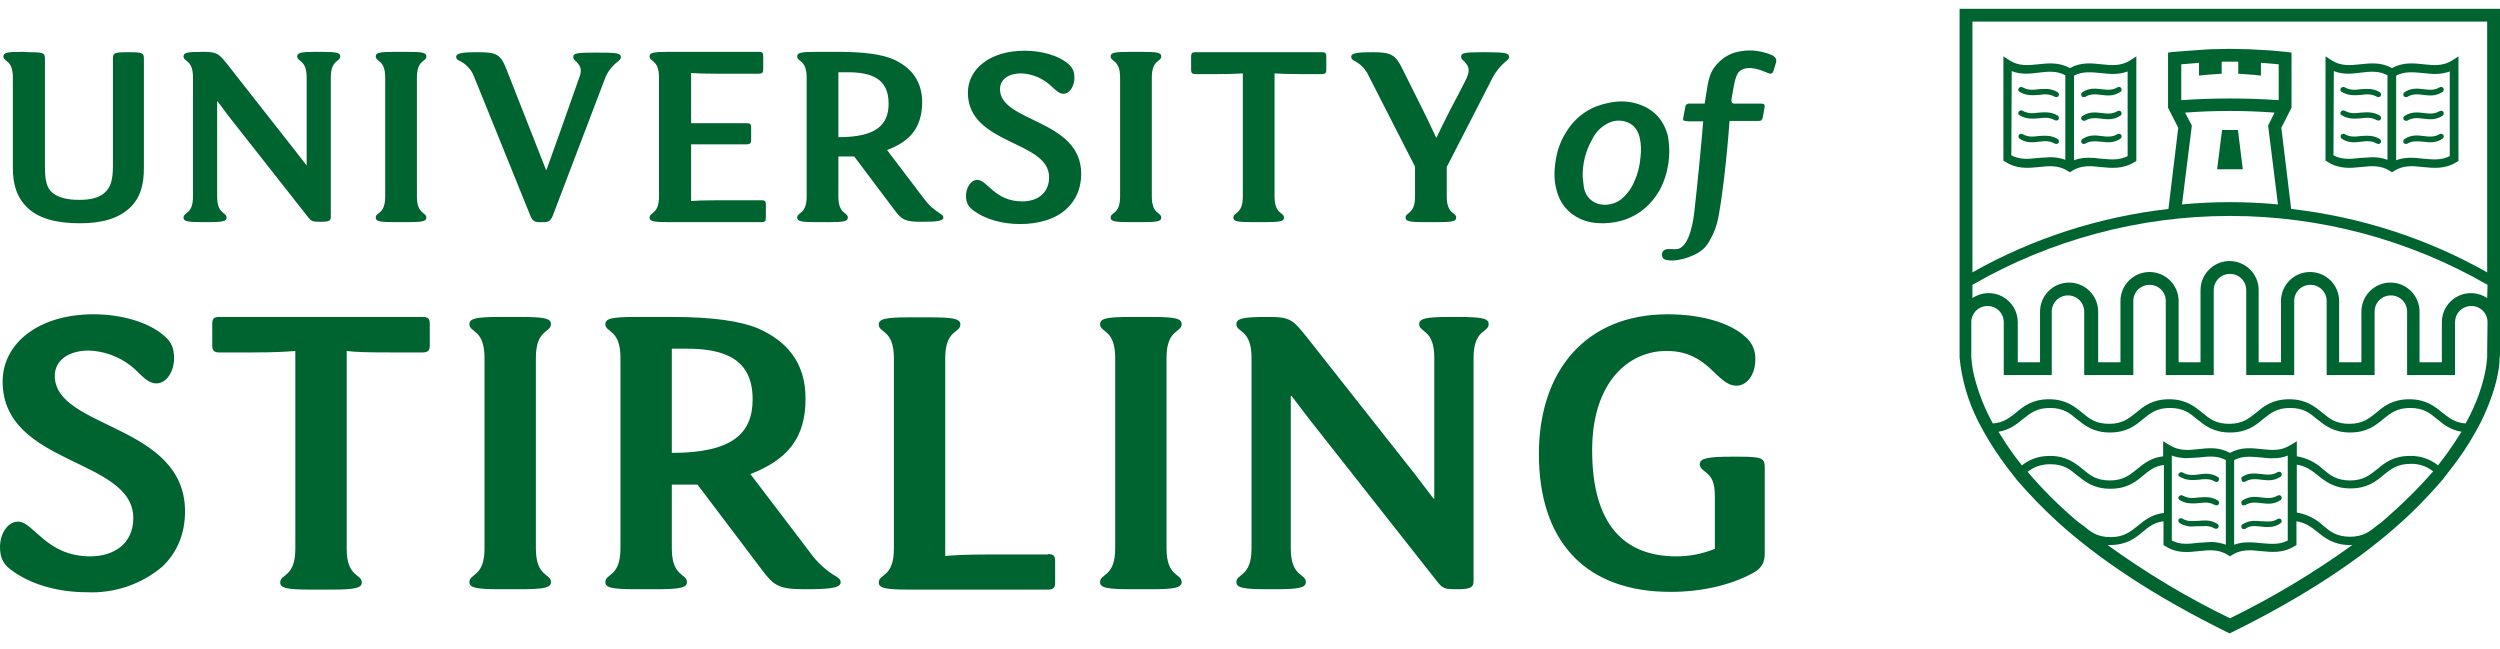 <svg width="77" height="20" viewBox="0 0 77 20" fill="none" xmlns="http://www.w3.org/2000/svg">
<g clip-path="url(#clip0_180_677)">
<path d="M0.081 11.751C0.081 10.576 1.186 9.68 2.885 9.68C3.699 9.68 4.56 9.901 5.071 10.355C5.281 10.53 5.362 10.739 5.362 11.03C5.362 11.425 5.141 11.809 4.815 11.809C4.606 11.809 4.432 11.646 4.234 11.448C3.834 11.049 3.298 10.817 2.733 10.797C2.129 10.797 1.687 11.088 1.687 11.576C1.687 13.216 5.699 13.054 5.699 15.752C5.699 16.438 5.455 17.02 5.002 17.45C4.354 17.998 3.523 18.28 2.675 18.241C1.803 18.241 0.931 18.009 0.314 17.532C0.07 17.346 0 17.125 0 16.845C0 16.462 0.221 16.066 0.558 16.066C1.035 16.066 1.419 17.136 2.78 17.136C3.489 17.136 4.106 16.764 4.106 15.95C4.094 14.1 0.081 14.345 0.081 11.751ZM13.016 9.762C13.178 9.762 13.237 9.808 13.237 9.971V10.646C13.237 10.797 13.178 10.855 13.016 10.855H11.992C11.317 10.855 10.922 10.844 10.678 10.809V16.904C10.678 17.788 11.143 17.671 11.143 17.939C11.143 18.113 10.934 18.16 10.189 18.16H9.584C8.828 18.16 8.631 18.113 8.631 17.939C8.631 17.671 9.096 17.788 9.096 16.904V10.809C8.852 10.832 8.456 10.855 7.781 10.855H6.758C6.595 10.855 6.537 10.797 6.537 10.646V9.971C6.537 9.808 6.595 9.762 6.758 9.762H13.016ZM16.505 16.892C16.505 17.776 16.97 17.66 16.97 17.927C16.97 18.102 16.761 18.148 16.017 18.148H15.412C14.656 18.148 14.458 18.102 14.458 17.927C14.458 17.66 14.923 17.776 14.923 16.892V11.018C14.923 10.134 14.458 10.25 14.458 9.983C14.458 9.808 14.667 9.762 15.412 9.762H16.017C16.773 9.762 16.97 9.808 16.97 9.983C16.97 10.25 16.505 10.134 16.505 11.018V16.892ZM21.146 10.739H20.692V13.949C22.577 13.949 23.181 13.333 23.181 12.297C23.181 11.076 22.344 10.739 21.146 10.739ZM23.112 14.601L24.926 16.985C25.151 17.309 25.445 17.579 25.787 17.776C25.868 17.834 25.892 17.869 25.892 17.939C25.892 18.125 25.473 18.148 24.775 18.148C23.996 18.148 23.833 18.043 23.461 17.543L21.483 14.926H20.692V16.892C20.692 17.776 21.158 17.66 21.158 17.927C21.158 18.102 20.948 18.148 20.204 18.148H19.599C18.843 18.148 18.645 18.102 18.645 17.927C18.645 17.66 19.11 17.776 19.11 16.892V11.018C19.11 10.134 18.645 10.25 18.645 9.983C18.645 9.808 18.855 9.762 19.599 9.762H20.692C21.96 9.762 22.832 9.89 23.391 10.134C24.182 10.495 24.81 11.123 24.81 12.263C24.821 13.542 24.193 14.182 23.112 14.601ZM32.277 17.066C32.44 17.066 32.498 17.113 32.498 17.276V17.95C32.498 18.102 32.44 18.16 32.277 18.16H28.02C27.264 18.16 27.066 18.113 27.066 17.939C27.066 17.671 27.532 17.788 27.532 16.904V11.03C27.532 10.146 27.066 10.262 27.066 9.995C27.066 9.82 27.276 9.774 28.02 9.774H28.625C29.381 9.774 29.579 9.82 29.579 9.995C29.579 10.262 29.113 10.146 29.113 11.03V17.125C29.358 17.101 29.753 17.078 30.428 17.078H32.277V17.066ZM35.929 16.892C35.929 17.776 36.395 17.66 36.395 17.927C36.395 18.102 36.185 18.148 35.441 18.148H34.836C34.08 18.148 33.882 18.102 33.882 17.927C33.882 17.66 34.348 17.776 34.348 16.892V11.018C34.348 10.134 33.882 10.25 33.882 9.983C33.882 9.808 34.092 9.762 34.836 9.762H35.441C36.197 9.762 36.395 9.808 36.395 9.983C36.395 10.25 35.929 10.134 35.929 11.018V16.892ZM44.176 15.357V11.018C44.176 10.134 43.711 10.25 43.711 9.983C43.711 9.808 43.92 9.762 44.665 9.762H44.897C45.653 9.762 45.851 9.808 45.851 9.983C45.851 10.25 45.386 10.134 45.386 11.018V17.904C45.386 18.078 45.304 18.148 44.909 18.148H44.828C44.467 18.148 44.42 18.102 44.269 17.916L40.338 12.926L39.779 12.193H39.756V16.892C39.756 17.776 40.221 17.66 40.221 17.927C40.221 18.102 40.012 18.148 39.268 18.148H39.035C38.279 18.148 38.081 18.102 38.081 17.927C38.081 17.66 38.547 17.776 38.547 16.892V11.018C38.547 10.134 38.081 10.25 38.081 9.983C38.081 9.808 38.291 9.762 39.035 9.762H39.117C39.768 9.762 39.849 9.89 40.245 10.378L43.595 14.624L44.153 15.357H44.176ZM51.33 10.809C50.155 10.809 49.038 11.774 49.038 13.868C49.038 16.159 50.027 17.136 51.632 17.136C52.051 17.136 52.446 17.055 52.818 16.904V15.322C52.818 14.833 52.725 14.682 52.493 14.508C52.388 14.426 52.353 14.38 52.353 14.298C52.353 14.112 52.62 14.066 53.342 14.066H53.563C54.284 14.066 54.354 14.112 54.354 14.403V17.043C54.354 17.311 54.272 17.497 53.993 17.648C53.295 18.032 52.376 18.23 51.457 18.23C48.77 18.23 47.398 16.613 47.398 13.984C47.398 11.425 48.84 9.68 51.364 9.68C52.411 9.68 53.295 9.948 53.749 10.367C53.855 10.453 53.938 10.564 53.993 10.689C54.048 10.815 54.072 10.951 54.063 11.088C54.063 11.507 53.83 11.879 53.481 11.879C52.865 11.879 52.644 10.809 51.33 10.809ZM77 10.809V0.271H60.355V11.018C60.423 11.708 60.621 12.379 60.937 12.995L61.1 13.298C61.321 13.693 61.6 14.124 61.961 14.577L62.123 14.787C62.519 15.246 62.943 15.681 63.391 16.089C64.601 17.183 66.299 18.346 68.672 19.509C71.045 18.346 72.743 17.183 73.953 16.089L74.267 15.799C74.627 15.45 74.941 15.112 75.22 14.787L75.383 14.577C75.744 14.124 76.035 13.693 76.244 13.309L76.407 13.007C76.663 12.484 76.814 12.042 76.895 11.693C76.965 11.402 76.988 11.181 76.988 11.03C77.012 10.879 77.012 10.809 77 10.809ZM64.008 16.078C63.414 15.578 62.891 15.054 62.449 14.531C62.624 14.403 62.821 14.298 63.147 14.298C63.566 14.298 63.763 14.461 63.984 14.647C64.217 14.833 64.485 15.054 64.996 15.054C65.508 15.054 65.776 14.845 66.008 14.647C66.194 14.496 66.357 14.356 66.648 14.321V15.799C66.264 15.845 66.043 16.031 65.846 16.194C65.613 16.38 65.415 16.543 65.008 16.543C64.589 16.543 64.391 16.38 64.171 16.194L64.008 16.078ZM68.683 19.044C67.364 18.403 66.103 17.648 64.915 16.787H64.985C65.496 16.787 65.764 16.578 65.997 16.38C66.183 16.229 66.346 16.089 66.636 16.055V16.787L66.695 16.822C67.055 17.055 67.404 17.008 67.741 16.973C68.044 16.939 68.335 16.915 68.614 17.09L68.683 17.136L68.753 17.09C69.032 16.915 69.323 16.939 69.626 16.973C69.963 17.008 70.312 17.043 70.672 16.822L70.731 16.787V16.055C71.01 16.101 71.184 16.229 71.37 16.38C71.603 16.566 71.871 16.787 72.382 16.787H72.452C71.262 17.645 70.001 18.4 68.683 19.044ZM66.892 16.648V14.031C67.032 14.089 67.171 14.1 67.323 14.112L67.741 14.089C68.02 14.054 68.3 14.031 68.556 14.17V16.776C68.428 16.729 68.3 16.706 68.16 16.694H68.09L67.707 16.718C67.427 16.752 67.16 16.787 66.892 16.648ZM68.811 16.776V14.17C69.079 14.031 69.347 14.066 69.626 14.089C69.765 14.1 69.905 14.124 70.044 14.112C70.184 14.112 70.324 14.089 70.463 14.031V16.648C70.196 16.787 69.928 16.752 69.649 16.729C69.498 16.718 69.347 16.694 69.195 16.706C69.079 16.706 68.951 16.729 68.811 16.776ZM73.359 16.078L73.22 16.182C72.987 16.369 72.789 16.531 72.382 16.531C71.964 16.531 71.766 16.369 71.545 16.182C71.323 15.974 71.043 15.836 70.742 15.787V14.31C71.021 14.356 71.196 14.484 71.382 14.635C71.615 14.822 71.882 15.043 72.394 15.043C72.906 15.043 73.173 14.833 73.406 14.635C73.638 14.449 73.836 14.287 74.243 14.287C74.496 14.277 74.744 14.36 74.941 14.519C74.476 15.054 73.953 15.566 73.359 16.078ZM75.732 13.426C75.535 13.739 75.321 14.042 75.092 14.333C74.849 14.138 74.544 14.035 74.232 14.042C73.72 14.042 73.452 14.252 73.22 14.449C72.987 14.635 72.789 14.798 72.382 14.798C71.964 14.798 71.766 14.635 71.545 14.449C71.323 14.241 71.043 14.103 70.742 14.054V13.589L70.614 13.67L70.533 13.716C70.254 13.891 69.963 13.868 69.661 13.833C69.347 13.798 69.021 13.763 68.683 13.949C68.346 13.763 68.02 13.798 67.707 13.833C67.404 13.868 67.113 13.891 66.834 13.716L66.753 13.67L66.625 13.589V14.054C66.241 14.1 66.02 14.287 65.822 14.449C65.59 14.635 65.392 14.798 64.985 14.798C64.566 14.798 64.368 14.635 64.147 14.449C63.915 14.263 63.647 14.042 63.135 14.042C62.728 14.042 62.472 14.182 62.275 14.333C62.042 14.045 61.828 13.742 61.635 13.426L61.553 13.298C61.902 13.24 62.112 13.065 62.298 12.914C62.531 12.728 62.728 12.565 63.135 12.565C63.554 12.565 63.752 12.728 63.973 12.914C64.205 13.1 64.473 13.321 64.985 13.321C65.496 13.321 65.764 13.112 65.997 12.914C66.229 12.728 66.427 12.565 66.834 12.565C67.253 12.565 67.451 12.728 67.672 12.914C67.904 13.1 68.172 13.321 68.683 13.321C69.195 13.321 69.463 13.112 69.695 12.914C69.928 12.728 70.126 12.565 70.533 12.565C70.952 12.565 71.149 12.728 71.37 12.914C71.603 13.1 71.871 13.321 72.382 13.321C72.894 13.321 73.162 13.112 73.394 12.914C73.627 12.728 73.825 12.565 74.232 12.565C74.65 12.565 74.848 12.728 75.069 12.914C75.255 13.065 75.465 13.24 75.814 13.298L75.732 13.426ZM76.605 10.809V11.006C76.593 11.123 76.581 11.309 76.523 11.553C76.442 11.902 76.29 12.414 75.942 13.042C75.604 13.019 75.43 12.867 75.22 12.705C74.988 12.518 74.72 12.297 74.209 12.297C73.697 12.297 73.429 12.507 73.197 12.705C72.964 12.891 72.766 13.054 72.359 13.054C71.94 13.054 71.743 12.891 71.522 12.705C71.289 12.518 71.021 12.297 70.51 12.297C69.998 12.297 69.73 12.507 69.498 12.705C69.265 12.891 69.067 13.054 68.66 13.054C68.242 13.054 68.044 12.891 67.823 12.705C67.59 12.518 67.323 12.297 66.811 12.297C66.299 12.297 66.032 12.507 65.799 12.705C65.566 12.891 65.369 13.054 64.962 13.054C64.543 13.054 64.345 12.891 64.124 12.705C63.891 12.518 63.624 12.297 63.112 12.297C62.6 12.297 62.333 12.507 62.1 12.705C61.891 12.867 61.716 13.019 61.379 13.042C61.12 12.573 60.925 12.073 60.797 11.553C60.739 11.309 60.728 11.123 60.716 11.006V9.925C60.716 9.646 60.937 9.425 61.216 9.425C61.495 9.425 61.716 9.646 61.716 9.925V11.553H63.194V9.599C63.194 9.32 63.414 9.099 63.694 9.099C63.973 9.099 64.194 9.32 64.194 9.599V11.553H65.706V9.273C65.706 8.994 65.927 8.773 66.206 8.773C66.485 8.773 66.706 8.994 66.706 9.273V11.553H68.183V8.936C68.183 8.657 68.404 8.436 68.683 8.436C68.963 8.436 69.184 8.657 69.184 8.936V11.553H70.661V9.273C70.661 8.994 70.882 8.773 71.161 8.773C71.44 8.773 71.661 8.994 71.661 9.273V11.553H73.138V9.599C73.138 9.32 73.359 9.099 73.638 9.099C73.918 9.099 74.139 9.32 74.139 9.599V11.553H75.616V9.925C75.616 9.646 75.837 9.425 76.116 9.425C76.395 9.425 76.616 9.646 76.616 9.925L76.605 10.809ZM76.605 9.18C76.47 9.09 76.313 9.037 76.15 9.029C75.988 9.02 75.826 9.056 75.683 9.133C75.54 9.21 75.419 9.324 75.336 9.463C75.252 9.603 75.209 9.762 75.209 9.925V11.158H74.522V9.599C74.522 9.361 74.428 9.134 74.26 8.966C74.092 8.798 73.864 8.703 73.627 8.703C73.389 8.703 73.162 8.798 72.994 8.966C72.826 9.134 72.731 9.361 72.731 9.599V11.158H72.045V9.273C72.045 9.036 71.951 8.808 71.783 8.64C71.615 8.472 71.387 8.378 71.149 8.378C70.912 8.378 70.684 8.472 70.516 8.64C70.348 8.808 70.254 9.036 70.254 9.273V11.158H69.567V8.936C69.567 8.698 69.473 8.471 69.305 8.303C69.137 8.135 68.909 8.04 68.672 8.04C68.434 8.04 68.207 8.135 68.039 8.303C67.871 8.471 67.776 8.698 67.776 8.936V11.158H67.102V9.273C67.102 9.036 67.007 8.808 66.839 8.64C66.671 8.472 66.444 8.378 66.206 8.378C65.969 8.378 65.741 8.472 65.573 8.64C65.405 8.808 65.31 9.036 65.31 9.273V11.158H64.624V9.599C64.624 9.361 64.53 9.134 64.362 8.966C64.194 8.798 63.966 8.703 63.728 8.703C63.491 8.703 63.263 8.798 63.095 8.966C62.927 9.134 62.833 9.361 62.833 9.599V11.158H62.147V9.925C62.147 9.762 62.103 9.603 62.019 9.463C61.936 9.324 61.816 9.21 61.672 9.133C61.529 9.056 61.367 9.02 61.205 9.029C61.043 9.037 60.886 9.09 60.751 9.18V8.773C63.163 7.383 65.899 6.651 68.683 6.651C71.468 6.651 74.204 7.383 76.616 8.773L76.605 9.18ZM67.939 2.306L68.242 2.283L68.428 2.271V1.899H68.939V2.271L69.126 2.283L69.428 2.306L69.637 2.329V1.934L70.184 1.98V3.085C69.185 3.016 68.182 3.016 67.183 3.085V1.98L67.73 1.934V2.329L67.939 2.306ZM67.299 3.469C68.217 3.4 69.138 3.4 70.056 3.469L69.858 3.865L70.161 6.296C69.178 6.203 68.189 6.203 67.206 6.296L67.509 3.865L67.299 3.469ZM76.605 8.389C74.755 7.343 72.696 6.68 70.568 6.435L70.265 3.935L70.579 3.318V1.62L70.405 1.597C70.088 1.562 69.77 1.539 69.451 1.527L69.242 1.515H69.137L68.683 1.504L68.218 1.515H68.114L67.904 1.527L66.95 1.597L66.776 1.62V3.318L67.09 3.935L66.788 6.435C64.659 6.68 62.6 7.343 60.751 8.389V0.666H76.605V8.389Z" fill="#006430"/>
<path d="M72.731 5.144C73.034 5.109 73.324 5.086 73.604 5.261L73.673 5.307L73.743 5.261C74.022 5.086 74.313 5.109 74.615 5.144C74.953 5.179 75.302 5.214 75.662 4.993L75.721 4.958V1.736L75.523 1.864C75.244 2.039 74.953 2.015 74.65 1.98C74.336 1.946 74.011 1.911 73.673 2.097C73.336 1.911 73.01 1.946 72.696 1.98C72.394 2.015 72.103 2.039 71.824 1.864L71.626 1.736V4.946L71.684 4.981C72.045 5.214 72.394 5.179 72.731 5.144ZM73.801 2.329C74.069 2.19 74.336 2.225 74.615 2.248C74.895 2.283 75.174 2.306 75.453 2.201V4.807C75.185 4.946 74.918 4.912 74.639 4.888C74.36 4.853 74.081 4.83 73.801 4.935V2.329ZM71.882 2.19C72.173 2.306 72.452 2.271 72.72 2.236C72.999 2.201 73.278 2.178 73.534 2.318V4.923C73.383 4.865 73.22 4.842 73.069 4.842L72.685 4.865C72.406 4.9 72.126 4.923 71.871 4.784L71.882 2.19Z" fill="#006430"/>
<path d="M72.126 2.83C72.336 2.958 72.533 2.934 72.72 2.923C72.894 2.899 73.045 2.888 73.208 2.981L73.255 2.992C73.278 2.992 73.313 2.981 73.324 2.958C73.348 2.923 73.336 2.864 73.301 2.841C73.092 2.713 72.894 2.737 72.708 2.748C72.533 2.771 72.382 2.783 72.219 2.69C72.2 2.68 72.178 2.676 72.157 2.681C72.136 2.685 72.117 2.696 72.103 2.713C72.068 2.76 72.08 2.806 72.126 2.83ZM72.126 3.551C72.336 3.679 72.533 3.655 72.72 3.644C72.894 3.62 73.045 3.609 73.208 3.702L73.255 3.714C73.278 3.714 73.313 3.702 73.324 3.679C73.348 3.644 73.336 3.586 73.301 3.562C73.092 3.434 72.894 3.458 72.708 3.469C72.533 3.493 72.382 3.504 72.219 3.411C72.2 3.401 72.178 3.398 72.157 3.402C72.136 3.406 72.117 3.418 72.103 3.434C72.068 3.481 72.08 3.527 72.126 3.551ZM72.72 4.365C72.894 4.342 73.045 4.33 73.208 4.423L73.255 4.435C73.278 4.435 73.313 4.423 73.324 4.4C73.348 4.365 73.336 4.307 73.301 4.283C73.092 4.156 72.894 4.179 72.708 4.19C72.533 4.214 72.382 4.225 72.219 4.132C72.184 4.109 72.126 4.121 72.103 4.156C72.08 4.19 72.091 4.249 72.126 4.272C72.324 4.411 72.533 4.388 72.72 4.365ZM74.639 4.365C74.825 4.388 75.023 4.411 75.232 4.272C75.267 4.249 75.278 4.202 75.255 4.156C75.232 4.121 75.185 4.109 75.139 4.132C74.988 4.225 74.825 4.214 74.65 4.19C74.464 4.167 74.266 4.144 74.057 4.283C74.022 4.307 74.011 4.353 74.034 4.4C74.046 4.423 74.08 4.435 74.104 4.435L74.15 4.423C74.301 4.33 74.464 4.353 74.639 4.365ZM74.104 3.725L74.15 3.714C74.301 3.62 74.464 3.632 74.639 3.655C74.825 3.679 75.023 3.702 75.232 3.562C75.267 3.539 75.278 3.493 75.255 3.446C75.232 3.411 75.185 3.4 75.139 3.423C74.988 3.516 74.825 3.504 74.65 3.481C74.464 3.458 74.266 3.434 74.057 3.574C74.022 3.597 74.011 3.644 74.034 3.69L74.104 3.725ZM74.104 2.992L74.15 2.981C74.301 2.888 74.464 2.899 74.639 2.923C74.825 2.946 75.023 2.969 75.232 2.83C75.267 2.806 75.278 2.76 75.255 2.713C75.232 2.678 75.185 2.667 75.139 2.69C74.988 2.783 74.825 2.771 74.65 2.748C74.464 2.725 74.266 2.702 74.057 2.841C74.022 2.864 74.011 2.911 74.034 2.958C74.046 2.981 74.08 2.992 74.104 2.992ZM62.81 5.144C63.112 5.109 63.403 5.086 63.682 5.261L63.752 5.307L63.822 5.261C64.101 5.086 64.391 5.109 64.694 5.144C65.031 5.179 65.38 5.214 65.741 4.993L65.799 4.958V1.736L65.601 1.864C65.322 2.039 65.031 2.015 64.729 1.98C64.415 1.946 64.089 1.911 63.752 2.097C63.414 1.911 63.089 1.946 62.775 1.98C62.472 2.015 62.181 2.039 61.902 1.864L61.705 1.736V4.946L61.763 4.981C62.123 5.214 62.472 5.179 62.81 5.144ZM63.88 2.329C64.147 2.19 64.415 2.225 64.694 2.248C64.973 2.283 65.252 2.306 65.531 2.201V4.807C65.264 4.946 64.996 4.912 64.717 4.888C64.438 4.853 64.159 4.83 63.88 4.935V2.329ZM61.961 2.19C62.251 2.306 62.53 2.271 62.798 2.236C63.077 2.201 63.356 2.178 63.612 2.318V4.923C63.461 4.865 63.298 4.842 63.147 4.842L62.763 4.865C62.484 4.9 62.205 4.923 61.949 4.784L61.961 2.19Z" fill="#006430"/>
<path d="M62.205 2.83C62.414 2.957 62.612 2.934 62.798 2.923C62.972 2.899 63.124 2.888 63.286 2.981L63.333 2.992C63.356 2.992 63.391 2.981 63.403 2.957C63.426 2.923 63.414 2.864 63.38 2.841C63.17 2.713 62.972 2.736 62.786 2.748C62.612 2.771 62.461 2.783 62.298 2.69C62.279 2.68 62.257 2.676 62.235 2.681C62.214 2.685 62.195 2.696 62.181 2.713C62.147 2.76 62.158 2.806 62.205 2.83ZM62.205 3.551C62.414 3.679 62.612 3.655 62.798 3.644C62.972 3.62 63.124 3.609 63.286 3.702L63.333 3.714C63.356 3.714 63.391 3.702 63.403 3.679C63.426 3.644 63.414 3.586 63.38 3.562C63.17 3.434 62.972 3.458 62.786 3.469C62.612 3.493 62.461 3.504 62.298 3.411C62.279 3.401 62.257 3.398 62.235 3.402C62.214 3.406 62.195 3.418 62.181 3.434C62.147 3.481 62.158 3.527 62.205 3.551ZM62.798 4.365C62.972 4.342 63.124 4.33 63.286 4.423L63.333 4.435C63.356 4.435 63.391 4.423 63.403 4.4C63.426 4.365 63.414 4.307 63.38 4.283C63.17 4.156 62.972 4.179 62.786 4.19C62.612 4.214 62.461 4.225 62.298 4.132C62.263 4.109 62.205 4.121 62.181 4.156C62.158 4.19 62.17 4.249 62.205 4.272C62.402 4.411 62.612 4.388 62.798 4.365ZM64.717 4.365C64.903 4.388 65.101 4.411 65.31 4.272C65.345 4.249 65.357 4.202 65.334 4.156C65.31 4.121 65.264 4.109 65.217 4.132C65.066 4.225 64.903 4.214 64.729 4.19C64.543 4.167 64.345 4.144 64.135 4.283C64.101 4.307 64.089 4.353 64.112 4.4C64.124 4.423 64.159 4.435 64.182 4.435L64.229 4.423C64.38 4.33 64.543 4.353 64.717 4.365ZM64.182 3.725L64.229 3.714C64.38 3.62 64.543 3.632 64.717 3.655C64.903 3.679 65.101 3.702 65.31 3.562C65.345 3.539 65.357 3.493 65.334 3.446C65.31 3.411 65.264 3.399 65.217 3.423C65.066 3.516 64.903 3.504 64.729 3.481C64.543 3.458 64.345 3.434 64.135 3.574C64.101 3.597 64.089 3.644 64.112 3.69L64.182 3.725ZM64.182 2.992L64.229 2.981C64.38 2.888 64.543 2.899 64.717 2.923C64.903 2.946 65.101 2.969 65.31 2.83C65.345 2.806 65.357 2.76 65.334 2.713C65.31 2.678 65.264 2.667 65.217 2.69C65.066 2.783 64.903 2.771 64.729 2.748C64.543 2.725 64.345 2.702 64.135 2.841C64.101 2.864 64.089 2.911 64.112 2.957C64.124 2.981 64.159 2.992 64.182 2.992ZM69.079 5.214L68.928 4.004H68.439L68.288 5.214H69.079ZM67.136 14.682C67.346 14.81 67.543 14.787 67.73 14.775L67.823 14.763C67.962 14.752 68.09 14.752 68.218 14.833L68.265 14.845C68.288 14.845 68.323 14.833 68.334 14.81L68.346 14.74C68.346 14.717 68.334 14.705 68.311 14.694C68.234 14.643 68.147 14.611 68.055 14.601C67.939 14.577 67.823 14.601 67.718 14.612L67.637 14.624C67.497 14.635 67.357 14.635 67.23 14.554C67.21 14.544 67.188 14.54 67.167 14.545C67.146 14.549 67.127 14.56 67.113 14.577C67.078 14.601 67.09 14.659 67.136 14.682ZM67.136 15.403C67.346 15.531 67.543 15.508 67.73 15.496C67.904 15.473 68.055 15.461 68.218 15.554L68.265 15.566C68.288 15.566 68.323 15.554 68.334 15.531C68.358 15.496 68.346 15.438 68.311 15.415C68.102 15.287 67.904 15.31 67.718 15.322C67.543 15.345 67.392 15.357 67.23 15.264C67.21 15.253 67.188 15.25 67.167 15.254C67.146 15.258 67.127 15.27 67.113 15.287C67.078 15.322 67.09 15.38 67.136 15.403ZM67.858 16.206C67.974 16.194 68.09 16.206 68.207 16.276L68.253 16.287C68.276 16.287 68.311 16.276 68.323 16.252C68.346 16.217 68.334 16.159 68.299 16.136L68.207 16.089C68.032 16.008 67.858 16.031 67.706 16.043H67.671C67.509 16.055 67.369 16.066 67.218 15.973C67.199 15.963 67.177 15.96 67.156 15.964C67.134 15.968 67.115 15.979 67.102 15.996L67.09 16.055L67.102 16.078L67.136 16.113C67.253 16.182 67.357 16.206 67.462 16.217L67.718 16.206H67.858ZM69.498 16.206L69.637 16.217C69.719 16.229 69.812 16.241 69.905 16.229C70.009 16.229 70.126 16.194 70.23 16.124L70.265 16.089L70.277 16.066L70.265 16.008C70.242 15.973 70.195 15.961 70.149 15.985C70.009 16.078 69.858 16.066 69.695 16.055H69.66C69.509 16.043 69.335 16.02 69.16 16.101L69.067 16.148C69.032 16.171 69.021 16.217 69.044 16.264C69.056 16.287 69.091 16.299 69.114 16.299L69.16 16.287C69.265 16.206 69.381 16.194 69.498 16.206ZM69.114 15.566L69.16 15.554C69.311 15.461 69.474 15.473 69.649 15.496C69.835 15.519 70.033 15.543 70.242 15.403C70.277 15.38 70.288 15.333 70.265 15.287C70.242 15.252 70.195 15.24 70.149 15.264C69.998 15.357 69.835 15.345 69.66 15.322C69.474 15.298 69.277 15.275 69.067 15.415C69.032 15.438 69.021 15.485 69.044 15.531C69.056 15.554 69.079 15.566 69.114 15.566ZM69.114 14.845L69.16 14.833C69.288 14.752 69.416 14.752 69.556 14.763L69.649 14.775C69.835 14.798 70.033 14.822 70.242 14.682C70.277 14.659 70.288 14.612 70.265 14.566C70.242 14.531 70.195 14.519 70.149 14.542C70.021 14.624 69.881 14.624 69.742 14.612L69.66 14.601C69.556 14.589 69.439 14.577 69.323 14.589C69.232 14.599 69.144 14.631 69.067 14.682C69.044 14.694 69.032 14.717 69.032 14.729L69.044 14.798C69.056 14.833 69.079 14.845 69.114 14.845Z" fill="#006430"/>
<path d="M49.375 6.877C49.131 6.877 48.887 6.842 48.666 6.738C48.487 6.657 48.329 6.537 48.204 6.386C48.079 6.234 47.99 6.056 47.945 5.865C47.863 5.575 47.863 5.284 47.91 4.981C47.956 4.621 48.084 4.284 48.294 3.981C48.596 3.539 49.015 3.272 49.55 3.167C49.876 3.097 50.201 3.109 50.515 3.225C50.957 3.388 51.236 3.702 51.364 4.156C51.479 4.733 51.393 5.332 51.12 5.854C50.771 6.447 50.259 6.796 49.573 6.866L49.375 6.877ZM48.747 5.458L48.782 5.761C48.817 5.947 48.898 6.098 49.061 6.203C49.306 6.366 49.69 6.331 49.922 6.145C50.099 6.002 50.239 5.818 50.329 5.609C50.441 5.368 50.508 5.108 50.527 4.842C50.55 4.644 50.55 4.446 50.504 4.249C50.477 4.102 50.403 3.967 50.294 3.865C50.187 3.78 50.057 3.729 49.921 3.717C49.785 3.704 49.648 3.731 49.527 3.795C49.312 3.902 49.14 4.078 49.038 4.295C48.836 4.649 48.735 5.051 48.747 5.458ZM53.272 3.725H54.156C54.249 3.725 54.272 3.702 54.295 3.609L54.342 3.341C54.365 3.213 54.354 3.19 54.214 3.19H53.446C53.435 3.19 53.365 3.202 53.342 3.155C53.319 3.12 53.33 3.039 53.342 2.981C53.446 2.364 53.481 2.201 53.714 2.12C54.028 2.027 54.389 2.236 54.482 2.26C54.551 2.283 54.598 2.26 54.621 2.19L54.703 1.922C54.726 1.829 54.691 1.771 54.61 1.713L54.47 1.655C54.144 1.55 53.842 1.515 53.47 1.608C53.277 1.66 53.101 1.76 52.958 1.899C52.656 2.178 52.621 2.434 52.539 2.969L52.504 3.19H52.004C51.958 3.202 51.923 3.225 51.911 3.272L51.841 3.644C51.83 3.702 51.853 3.725 51.911 3.725L52.004 3.737H52.562" fill="#006430"/>
<path d="M53.272 3.702C53.167 5.133 53.016 6.203 52.946 6.586C52.911 6.773 52.876 6.97 52.748 7.238C52.667 7.401 52.632 7.47 52.539 7.587C52.318 7.866 51.713 8.064 51.388 8.017C51.329 8.006 51.236 8.006 51.201 7.912C51.178 7.866 51.19 7.785 51.213 7.75C51.306 7.61 51.515 7.703 51.678 7.668C52.062 7.575 52.167 6.703 52.19 6.482C52.295 5.551 52.388 4.598 52.469 3.62L53.272 3.702Z" fill="#006430"/>
<path d="M0.896 1.608C1.349 1.608 1.384 1.632 1.384 1.818V5.109C1.384 5.54 1.431 5.796 1.628 5.947C1.803 6.086 2.07 6.156 2.443 6.156C2.803 6.156 3.047 6.086 3.21 5.947C3.42 5.772 3.478 5.516 3.478 5.109V1.818C3.478 1.632 3.501 1.608 3.955 1.608C4.408 1.608 4.432 1.632 4.432 1.818V5.179C4.432 5.691 4.327 6.086 4.001 6.4C3.652 6.726 3.152 6.877 2.454 6.877C1.733 6.877 1.198 6.726 0.861 6.412C0.512 6.086 0.396 5.668 0.396 5.179V2.388C0.396 1.829 0.105 1.911 0.105 1.736C0.105 1.62 0.233 1.597 0.698 1.597L0.896 1.608ZM9.445 5.098V2.388C9.445 1.829 9.154 1.911 9.154 1.736C9.154 1.62 9.282 1.597 9.747 1.597H9.887C10.352 1.597 10.48 1.62 10.48 1.736C10.48 1.911 10.189 1.829 10.189 2.388V6.68C10.189 6.796 10.143 6.831 9.887 6.831H9.84C9.619 6.831 9.584 6.808 9.491 6.691L7.049 3.586L6.7 3.12H6.688V6.051C6.688 6.61 6.979 6.528 6.979 6.703C6.979 6.819 6.851 6.842 6.386 6.842H6.246C5.781 6.842 5.653 6.819 5.653 6.703C5.653 6.528 5.944 6.61 5.944 6.051V2.388C5.944 1.829 5.653 1.911 5.653 1.736C5.653 1.62 5.781 1.597 6.246 1.597H6.293C6.7 1.597 6.758 1.678 7.002 1.98L9.084 4.632L9.445 5.098ZM12.841 6.051C12.841 6.61 13.132 6.528 13.132 6.703C13.132 6.819 13.004 6.842 12.539 6.842H12.166C11.701 6.842 11.573 6.819 11.573 6.703C11.573 6.528 11.864 6.61 11.864 6.051V2.388C11.864 1.829 11.573 1.911 11.573 1.736C11.573 1.62 11.701 1.597 12.166 1.597H12.539C13.004 1.597 13.132 1.62 13.132 1.736C13.132 1.911 12.841 1.829 12.841 2.388V6.051ZM17.808 2.481C17.854 2.364 17.889 2.26 17.889 2.178C17.889 2.074 17.843 1.992 17.75 1.899C17.68 1.841 17.657 1.806 17.657 1.76C17.657 1.632 17.773 1.62 18.389 1.62C18.994 1.62 19.122 1.632 19.122 1.76C19.122 1.806 19.099 1.841 19.041 1.887C18.839 2.036 18.689 2.243 18.61 2.481L17.029 6.633C16.959 6.819 16.877 6.842 16.749 6.842H16.61C16.482 6.842 16.4 6.819 16.331 6.633L14.598 2.353C14.556 2.244 14.494 2.146 14.414 2.062C14.334 1.978 14.238 1.911 14.132 1.864C14.062 1.829 14.051 1.783 14.051 1.748C14.051 1.62 14.318 1.608 14.737 1.608C15.295 1.608 15.423 1.678 15.598 2.132L16.307 3.935L16.819 5.237H16.831L17.296 3.935L17.808 2.481ZM21.286 6.191C21.437 6.179 21.681 6.168 22.1 6.168H23.449C23.554 6.168 23.589 6.191 23.589 6.296V6.714C23.589 6.808 23.554 6.842 23.449 6.842H20.599C20.134 6.842 20.006 6.819 20.006 6.703C20.006 6.528 20.297 6.61 20.297 6.051V2.388C20.297 1.829 20.006 1.911 20.006 1.736C20.006 1.62 20.134 1.597 20.599 1.597H23.368C23.472 1.597 23.507 1.62 23.507 1.725V2.143C23.507 2.236 23.472 2.271 23.368 2.271H22.1C21.681 2.271 21.437 2.26 21.286 2.248V3.795H22.995C23.1 3.795 23.135 3.818 23.135 3.923V4.318C23.135 4.411 23.1 4.446 22.995 4.446H21.286V6.191ZM27.322 4.621L28.451 6.11C28.613 6.331 28.753 6.447 28.986 6.598C29.032 6.633 29.055 6.656 29.055 6.703C29.055 6.819 28.788 6.831 28.358 6.831C27.869 6.831 27.764 6.761 27.543 6.459L26.31 4.819H25.822V6.051C25.822 6.61 26.113 6.528 26.113 6.703C26.113 6.819 25.985 6.842 25.519 6.842H25.147C24.682 6.842 24.554 6.819 24.554 6.703C24.554 6.528 24.845 6.61 24.845 6.051V2.388C24.845 1.829 24.554 1.911 24.554 1.736C24.554 1.62 24.682 1.597 25.147 1.597H25.834C26.624 1.597 27.171 1.678 27.52 1.829C28.009 2.05 28.404 2.446 28.404 3.155C28.392 3.969 27.997 4.365 27.322 4.621ZM26.101 2.225H25.822V4.225C26.997 4.225 27.369 3.842 27.369 3.19C27.369 2.422 26.845 2.225 26.101 2.225ZM29.811 2.853C29.811 2.12 30.498 1.562 31.556 1.562C32.068 1.562 32.603 1.701 32.917 1.98C33.045 2.097 33.092 2.213 33.092 2.399C33.092 2.643 32.952 2.888 32.754 2.888C32.626 2.888 32.522 2.783 32.394 2.667C32.141 2.419 31.805 2.274 31.451 2.26C31.079 2.26 30.8 2.434 30.8 2.748C30.8 3.772 33.301 3.667 33.301 5.354C33.301 5.784 33.15 6.145 32.87 6.412C32.533 6.749 31.975 6.901 31.428 6.901C30.881 6.901 30.335 6.761 29.951 6.459C29.8 6.342 29.753 6.203 29.753 6.028C29.753 5.796 29.893 5.54 30.102 5.54C30.405 5.54 30.637 6.203 31.486 6.203C31.928 6.203 32.312 5.97 32.312 5.458C32.312 4.318 29.811 4.47 29.811 2.853ZM35.476 6.051C35.476 6.61 35.767 6.528 35.767 6.703C35.767 6.819 35.639 6.842 35.173 6.842H34.801C34.336 6.842 34.208 6.819 34.208 6.703C34.208 6.528 34.499 6.61 34.499 6.051V2.388C34.499 1.829 34.208 1.911 34.208 1.736C34.208 1.62 34.336 1.597 34.801 1.597H35.173C35.639 1.597 35.767 1.62 35.767 1.736C35.767 1.911 35.476 1.829 35.476 2.388V6.051ZM40.71 1.608C40.815 1.608 40.85 1.632 40.85 1.736V2.155C40.85 2.248 40.815 2.283 40.71 2.283H40.07C39.652 2.283 39.407 2.271 39.256 2.26V6.051C39.256 6.61 39.547 6.528 39.547 6.703C39.547 6.819 39.419 6.842 38.954 6.842H38.581C38.116 6.842 37.988 6.819 37.988 6.703C37.988 6.528 38.279 6.61 38.279 6.051V2.26C38.128 2.271 37.884 2.283 37.465 2.283H36.825C36.721 2.283 36.686 2.248 36.686 2.155V1.736C36.686 1.632 36.721 1.608 36.825 1.608H40.71ZM46.479 1.748C46.479 1.794 46.456 1.829 46.398 1.876C46.2 2.036 46.041 2.239 45.933 2.469L44.56 5.144V6.051C44.56 6.61 44.851 6.528 44.851 6.703C44.851 6.819 44.723 6.842 44.258 6.842H43.885C43.42 6.842 43.292 6.819 43.292 6.703C43.292 6.528 43.583 6.61 43.583 6.051V5.133L42.164 2.353C42.07 2.141 41.906 1.968 41.699 1.864C41.629 1.829 41.617 1.783 41.617 1.748C41.617 1.62 41.873 1.608 42.304 1.608C42.862 1.608 42.99 1.701 43.199 2.132L43.606 2.946C43.823 3.373 44.032 3.803 44.234 4.237H44.246C44.42 3.865 44.642 3.423 44.897 2.946L45.142 2.469C45.2 2.353 45.235 2.248 45.235 2.167C45.235 2.062 45.188 1.98 45.095 1.887C45.025 1.829 45.002 1.794 45.002 1.748C45.002 1.62 45.118 1.608 45.746 1.608C46.34 1.608 46.479 1.632 46.479 1.748Z" fill="#006430"/>
</g>
<defs>
<clipPath id="clip0_180_677">
<rect width="77" height="19.308" fill="white" transform="translate(0 0.271)"/>
</clipPath>
</defs>
</svg>
